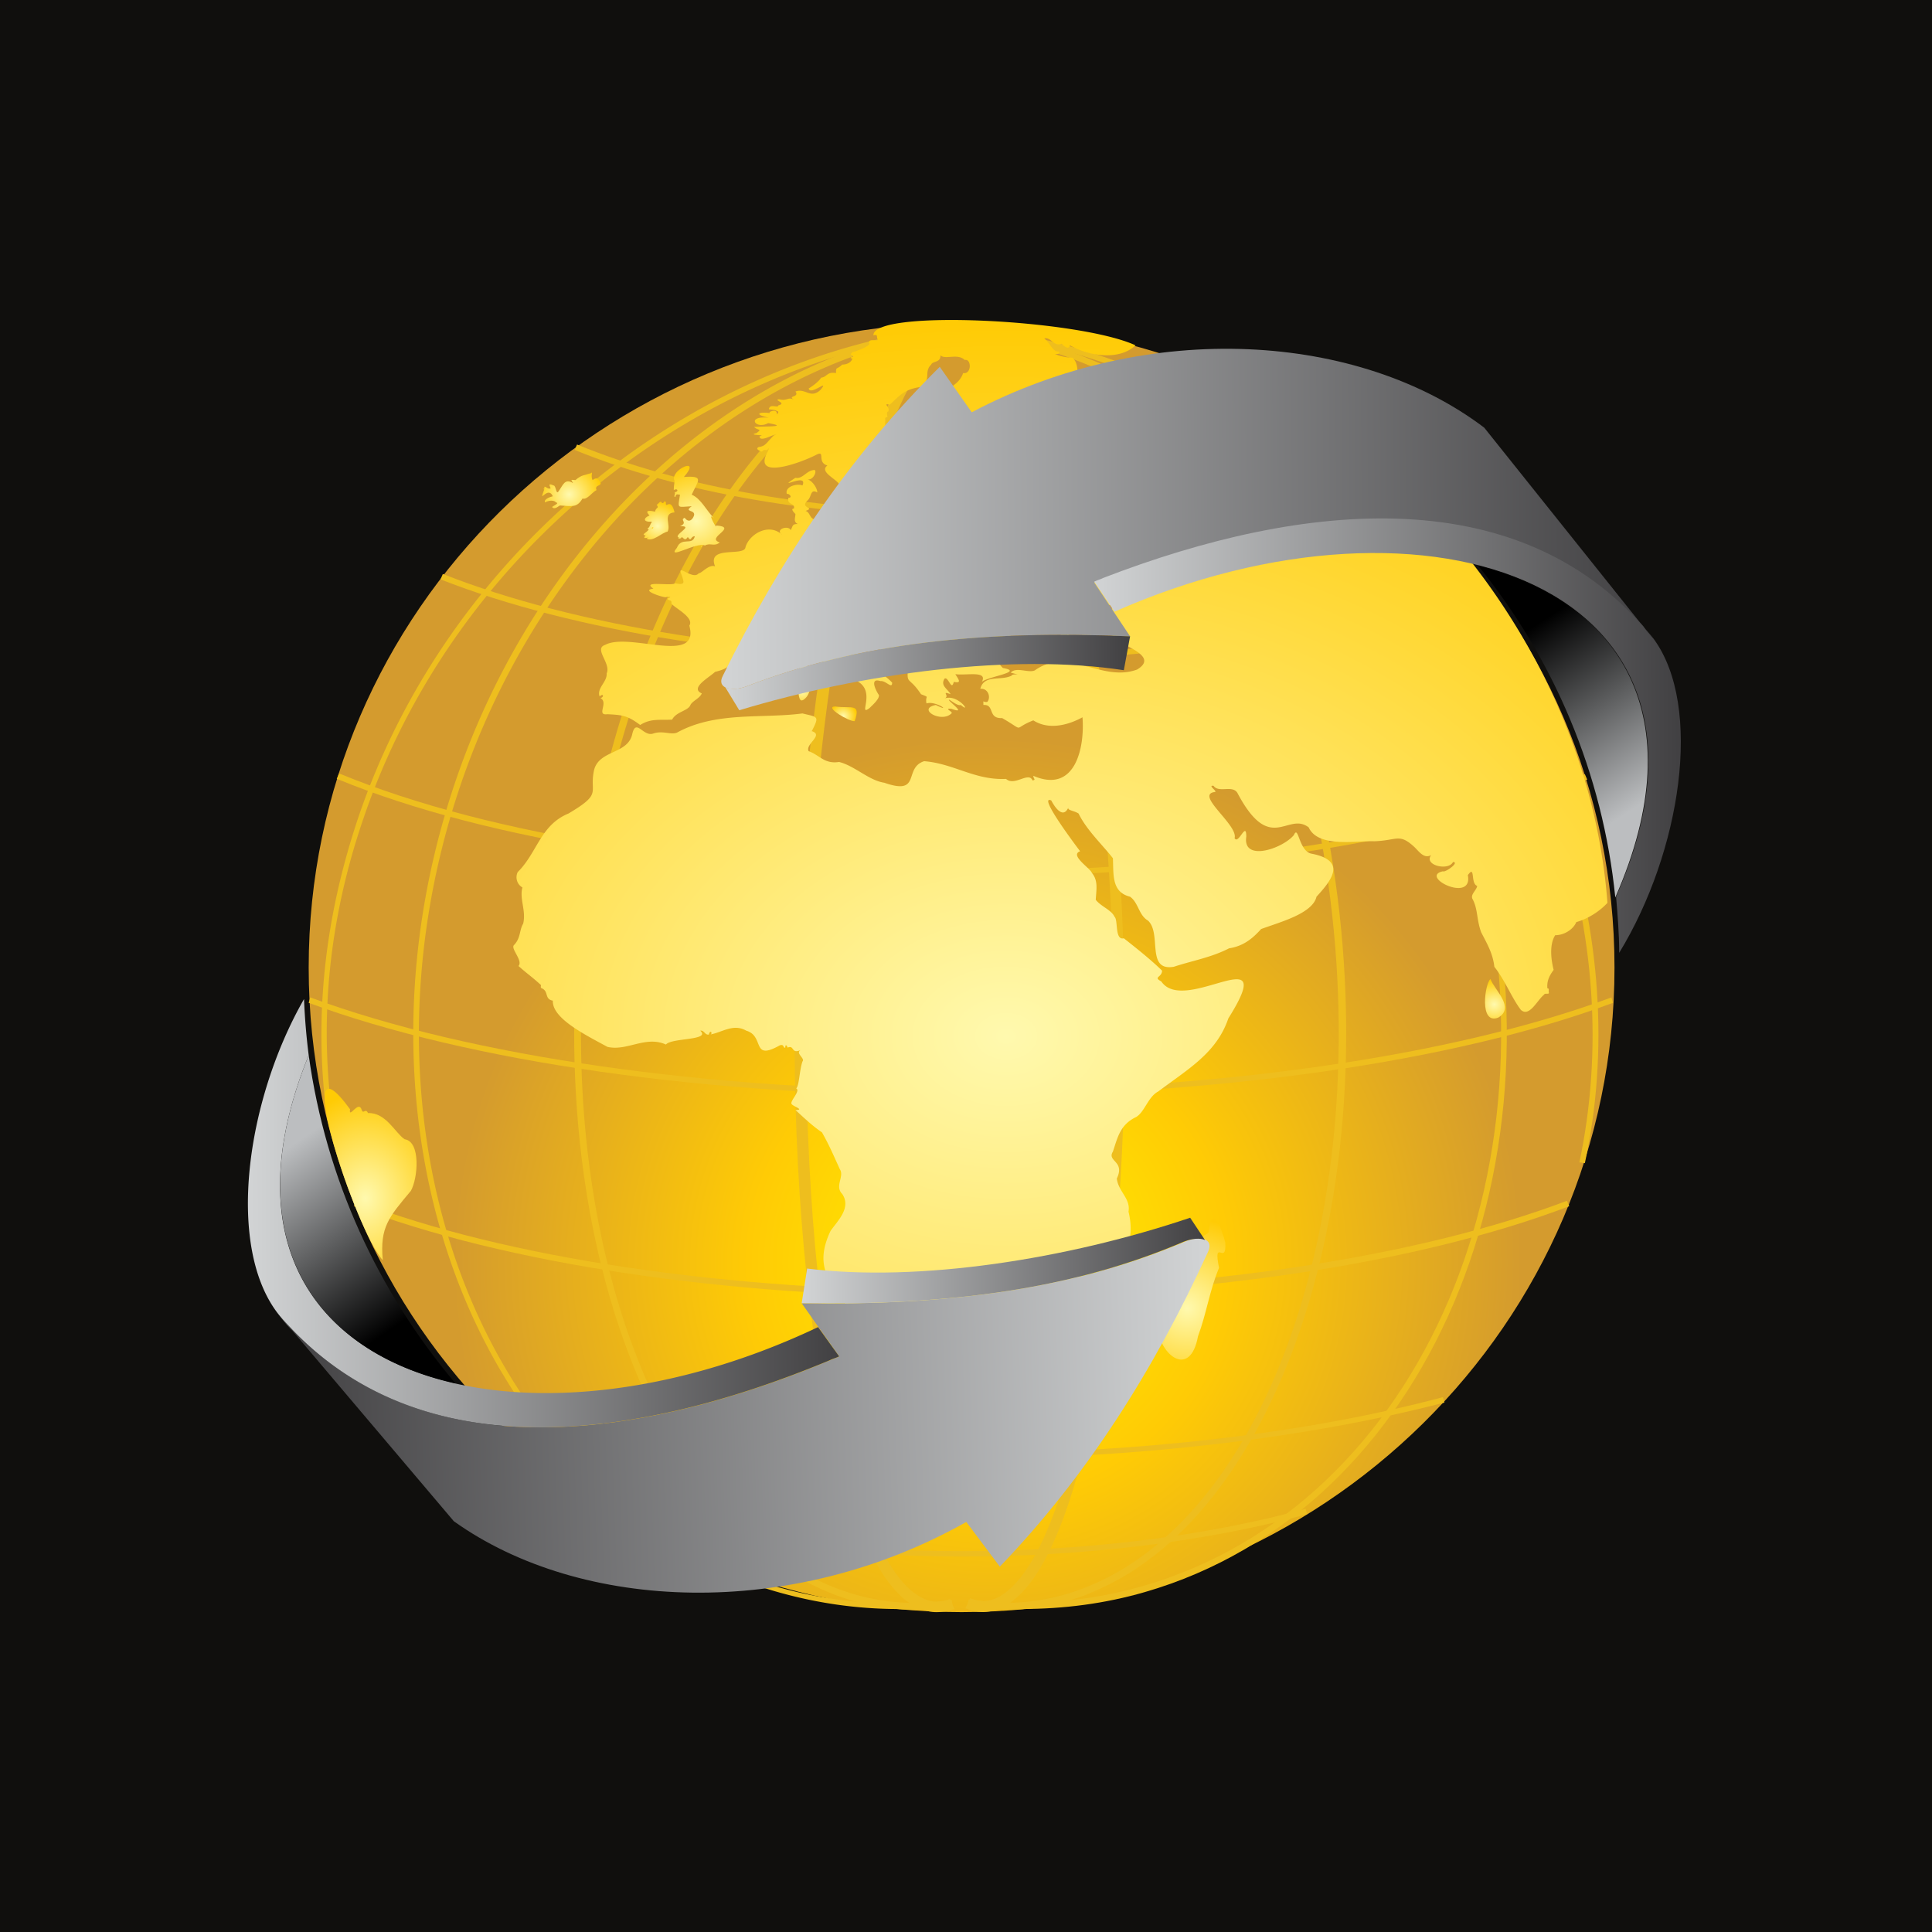 <svg width="200" height="200" fill="none" xmlns="http://www.w3.org/2000/svg"><path d="M200 0H0v200h200V0z" fill="#100F0D"/><path fill-rule="evenodd" clip-rule="evenodd" d="M99.544 33.438c37.307 0 67.588 29.894 67.588 66.723 0 36.83-30.281 66.724-67.588 66.724-37.307 0-67.589-29.894-67.589-66.724 0-36.91 30.282-66.724 67.589-66.724z" fill="url(#paint0_radial)"/><path d="M164.065 120.407l-.565-.08c2.423-11.479 1.615-23.756-2.422-35.554-9.125-26.944-33.593-47.193-60.887-50.461l.081-.558c27.536 3.268 52.246 23.676 61.452 50.78 3.957 11.958 4.845 24.314 2.341 35.873z" fill="#EEBE1E"/><path d="M105.763 166.563c-1.857 0-3.714-.079-5.572-.319l.081-.637c6.137.717 12.274.239 18.088-1.435 28.909-8.371 44.09-44.004 33.835-79.479-7.833-26.864-28.747-47.113-52.004-50.301l.081-.638c23.579 3.268 44.655 23.676 52.488 50.86 10.336 35.713-5.006 71.745-34.238 80.195-4.118 1.196-8.398 1.754-12.759 1.754z" fill="#EEBE1E"/><path d="M104.065 166.641c-1.292 0-2.665-.08-3.957-.319l.162-.718c4.28.718 8.479.239 12.516-1.435 20.188-8.37 30.686-44.004 23.58-79.398-5.491-26.945-20.027-47.113-36.258-50.382l.162-.717c16.473 3.268 31.331 23.676 36.822 50.86 7.268 35.713-3.553 71.745-23.983 80.275-2.987 1.276-5.975 1.834-9.044 1.834z" fill="#EEBE1E"/><path d="M101.724 166.879a4.159 4.159 0 0 1-1.777-.398l.485-1.037c1.534.638 2.988.239 4.522-1.355 8.075-8.291 12.355-43.924 9.448-79.399-2.261-26.785-7.995-46.953-14.455-50.142l.485-1.036c6.864 3.348 12.839 23.437 15.1 51.099 2.907 35.713-1.453 71.745-9.771 80.275-1.453 1.515-2.826 1.993-4.037 1.993zm-67.833-50.932c-1.453-10.364-.323-20.886 3.23-31.41 9.206-27.103 33.916-47.51 61.452-50.78l.08.559C71.28 37.584 46.732 57.833 37.607 84.777c-3.553 10.363-4.603 20.886-3.15 31.09l-.565.08z" fill="#EEBE1E"/><path d="M93.002 166.565c-4.36 0-8.64-.638-12.758-1.834-29.232-8.45-44.575-44.482-34.239-80.195 7.833-27.184 28.99-47.592 52.488-50.86l.081.637C75.318 37.582 54.404 57.83 46.57 84.775c-10.255 35.394 4.926 71.108 33.835 79.478 5.814 1.674 11.951 2.152 18.088 1.435l.081.638a65.295 65.295 0 0 1-5.572.239z" fill="#EEBE1E"/><path d="M94.698 166.645c-3.068 0-6.056-.638-8.963-1.834-20.51-8.45-31.25-44.482-24.064-80.196 5.491-27.183 20.268-47.67 36.822-50.94l.162.718C82.424 37.662 67.889 57.83 62.398 84.775c-7.187 35.394 3.391 71.028 23.58 79.398 4.037 1.674 8.236 2.153 12.516 1.435l.161.718a22.702 22.702 0 0 1-3.957.319z" fill="#EEBE1E"/><path d="M96.958 166.889c-1.13 0-2.584-.478-4.037-1.993-8.318-8.529-12.678-44.562-9.771-80.275C85.49 56.959 91.386 36.95 98.33 33.6l.485 1.037c-6.46 3.109-12.193 23.277-14.454 50.142-2.907 35.475 1.373 71.028 9.448 79.399 1.534 1.514 2.988 1.993 4.522 1.355l.484 1.036c-.565.16-1.13.319-1.857.319z" fill="#EEBE1E"/><path d="M99.544 161.134c-12.84 0-25.194-1.515-35.772-4.385l.161-.558c10.578 2.87 22.933 4.385 35.611 4.385 12.759 0 25.114-1.515 35.611-4.385l.162.558c-10.578 2.87-23.014 4.385-35.773 4.385zm0-10.124c-18.168 0-35.853-2.072-49.984-5.819l.161-.558c14.05 3.747 31.735 5.819 49.824 5.819 18.088 0 35.772-2.072 49.823-5.819l.161.558c-14.131 3.667-31.896 5.819-49.984 5.819zm.002-16.741c-24.306 0-47.24-3.427-62.905-9.406l.242-.558c15.585 5.979 38.437 9.327 62.663 9.327 24.225 0 47.078-3.428 62.663-9.327l.242.558c-15.666 5.979-38.599 9.406-62.905 9.406zm-.002-20.811c-26.325 0-50.954-3.508-67.589-9.646l.162-.558C48.75 109.392 73.3 112.9 99.463 112.9c26.244 0 50.792-3.508 67.346-9.646l.162.558c-16.473 6.138-41.183 9.646-67.427 9.646zm-.001-22.713c-25.437 0-49.016-3.667-64.682-10.124l.243-.558c15.584 6.457 39.083 10.124 64.439 10.124 25.356 0 48.854-3.667 64.52-10.045l.242.558c-15.746 6.378-39.326 10.045-64.762 10.045zm0-22.24c-20.43 0-40.134-3.108-53.942-8.529l.242-.558c13.727 5.42 33.35 8.53 53.7 8.53 20.349 0 39.971-3.11 53.699-8.53l.242.558c-13.889 5.42-33.512 8.53-53.942 8.53zm.002-14.992c-14.859 0-29.151-2.471-40.053-6.935l.242-.559c10.902 4.465 25.033 6.936 39.81 6.936 14.778 0 28.99-2.471 39.811-6.935l.242.558c-10.982 4.464-25.194 6.935-40.052 6.935z" fill="#EEBE1E"/><path fill-rule="evenodd" clip-rule="evenodd" d="M123.285 60.615c.808-1.594.404-2.79 1.777-2.232.403-.319-.243-.239-.243-.398.243-.08.808.16 1.131-.399.565.08 1.292-.398 1.292-.797.888.478 1.857.399 2.261 1.276.646-.16.242.398.565.558-.161.478.727.478.404.956-.081.638-.727.319-1.131.877-.08.08-.323.797-.565.319-.969-.24 2.746-.558-.081-1.355-.726 0-.161.558-.807.637-.888-.318-.565.558.081.479-.162.637-.969-.08-1.292.239.403.319.565.478.969.797.08.558.484.797 1.292.957.161.398-.646 1.116 0 1.594 1.13-2.63 2.988 2.95.323.638-.485 1.116-.889 1.594.807 1.196-.888.08-.323.956.081 1.195-.323.638.323 2.87-.565 2.87-.566-.319-2.261.718-2.907-.717-.646 0-1.131 0-1.212-.798-.565-1.036.485-1.514.323-2.63.243-.399 1.292-.399.485-.718-.727-.558-1.292-1.753-2.019-2.47-.323-.958.323-1.994-.969-2.074z" fill="url(#paint1_radial)"/><path fill-rule="evenodd" clip-rule="evenodd" d="M60.299 51.61c.484.16.969-.638 1.453-.877-.242-.558.566-.398.404-.797-.161-.24-.323-.638-.807-.24-.243-.398.08-.956-.162-.717-.727.24-.969.16-1.615.718-.404 0-.565-.16-.242.319-.889-.558-1.05.239-1.535.877-.242.319-.242-.638-.484-.638-.888-.399-.08.398-.404.319-.242.08-.565-.399-.565-.08.162.08-.323.16 0 .16-.646 1.753.323-.479.888.717-.323.08-.969.319-.807.638.404-.24.969-.24 1.13 0 .404.08-.242.319-.403.478.242.319.645-.08.807-.16 1.292.08 1.776.24 2.342-.717z" fill="url(#paint2_radial)"/><path fill-rule="evenodd" clip-rule="evenodd" d="M69.828 49.774c0 .24-.08.478-.08.957.403-.24.564.16.08.239.161.08-.162.478.08.478.081-.398.243-.239.485-.239-.242 1.515-.323 1.276 1.211 1.196-.888.638.404.319.243.956-.162.479-.566.798-.97.24-.565.239.404.478-.484.877 1.615-.08-.888.956-.08 1.195-.324.08.242.16.242-.08.242.08.323.479.646 0 .403.559.242-.08.726-.08-.242 1.037-1.372 0-1.857 1.197-1.13 1.355 2.019-.638 2.907-.24.565-.318.97.16 1.534-.318-1.534-.479 2.02-1.595-.403-1.754.242.638-1.05-1.595-.162-.718-.807-.797-1.373-2.072-2.342-2.47.646-1.436 1.373-1.994-.807-1.834 1.938-2.232-1.534-.718-.97.398z" fill="url(#paint3_radial)"/><path fill-rule="evenodd" clip-rule="evenodd" d="M66.84 55.434c-.565.558.727 0 .081.32.646.398 1.615-.639 2.18-.718.404-.638-.564-1.913.728-1.993-.404-1.674-.97-.24-.889-1.036-.242-.32-.08.08-.403.08-.162-.4-.404.159-.566.159.323.398-.08.239-.161.717-.404-.08-1.212-.24-.566.399-.645.239-.726.717.243.637.242-.398-.162.24-.242.479-.081.239-.404.239-.081.319-.162.318-.889.558-.323.637z" fill="url(#paint4_radial)"/><path fill-rule="evenodd" clip-rule="evenodd" d="M67.486 54.638c0-.08.161 0 .161-.08-.08.32-.484.32-.161.08z" fill="url(#paint5_radial)"/><path fill-rule="evenodd" clip-rule="evenodd" d="M72.655 56.548c.162 0-.08-.08-.08-.08-.081.16 0 .16.08.08z" fill="url(#paint6_radial)"/><path fill-rule="evenodd" clip-rule="evenodd" d="M83.152 69.387c.646-.16.404-1.515.323-2.153-.808.479-1.454 1.674-.323 2.153z" fill="url(#paint7_radial)"/><path fill-rule="evenodd" clip-rule="evenodd" d="M82.344 70.586c.484.319.08 2.551.969 1.754 1.292-1.116-.081-3.906-.97-1.754z" fill="url(#paint8_radial)"/><path fill-rule="evenodd" clip-rule="evenodd" d="M129.503 66.68c0-.238-.162.16-.242.24.161 0 .403-.16.242-.24z" fill="url(#paint9_radial)"/><path fill-rule="evenodd" clip-rule="evenodd" d="M86.463 73.137c-1.212 0 1.453 1.594 2.018 1.514.646-1.913-.323-1.275-2.018-1.514z" fill="url(#paint10_radial)"/><path fill-rule="evenodd" clip-rule="evenodd" d="M155.1 105.341c1.777-1.036-.403-2.869-.807-3.986-.565.399-1.211 4.784.807 3.986z" fill="url(#paint11_radial)"/><path fill-rule="evenodd" clip-rule="evenodd" d="M126.84 128.615c-.323-1.275-1.373-4.145-1.696-1.195 0 .478-.888.239-.727 1.275-.323-.08-.161.239-.323.319-.646-.638-.242.638-.565.638-.969-.08-2.342.717-2.907 1.674.969 4.703-.323 2.391-.808 5.979.243 3.029 3.392 5.42 4.2 1.036.888-2.392 1.211-4.783 2.18-7.095-.646-3.268.807-.08.646-2.631z" fill="url(#paint12_radial)"/><path fill-rule="evenodd" clip-rule="evenodd" d="M39.627 130.45c-.323-3.428.646-4.464 2.907-7.175.727-1.275 1.05-5.101-.646-5.341-.97-.637-1.938-2.79-3.795-2.71-.243-.558-.485.159-.647-.319-.322-1.116-1.372 1.036-1.21-.08-6.46-8.848.645 12.755 3.39 15.625z" fill="url(#paint13_radial)"/><path fill-rule="evenodd" clip-rule="evenodd" d="M58.844 84.217c-2.907 1.195-3.23 4.065-5.249 6.058a1.219 1.219 0 0 0 .485 1.595c-.323 1.195.403 2.391.08 3.746-.403.638-.242 1.515-.969 2.233-.323.398.97 1.594.485 2.152.888.797 1.292 1.036 2.26 1.913.162.08-.08.319.162.399.727.319.242 1.116 1.13 1.275-.08 1.834 3.311 3.508 5.653 4.783 2.02.478 3.957-1.196 6.057-.239.565-.717 4.683-.399 3.553-1.435.403-.08.484.478.888.399.161-.638.484 0 .08 0 1.212-.16 2.423-1.196 3.796-.399 1.938.558.485 3.189 3.472 1.515.485-.16.323.319.566.239 0-.399.161-.239.242 0 .727-.319.323.717 1.373.239-.646.319.484.877.161 1.196-.323.956-.323 2.471-.646 2.79.485.239-.646 1.275-.484 1.594.08.239 1.453.638.403.638.97.877 1.696 1.594 2.746 2.312.727 1.275 1.13 2.232 1.857 3.826.485.718-.565 1.754.242 2.551.97 1.435-.484 2.79-1.21 3.827-1.535 3.268-.485 4.942 1.533 7.573.162.478.404.877.727 1.355-.404.399-.08.797-.08 1.515.484 1.036.242 2.152.645 3.268 1.212 1.754 2.665 3.109 3.311 5.501-.323 0-.08.478-.242.478-.08.08-.485-.08-.404.319.404.398.242 1.196.566 1.594 1.05.319 3.391.08 4.602-.239 1.534-.239 3.23-.08 4.765-.478 3.391-2.073 6.621-4.624 6.783-8.052-1.454-1.196 3.553-.877 2.907-2.312-.162-1.036-.162-2.551-.889-3.348-.726-1.435 1.696-1.514 1.615-2.71-.242 0 .889-.08.969-.16 3.796-.478 4.765-3.348 4.038-6.297.242-1.355-1.05-2.073-1.211-3.428.888-1.834-1.05-1.754-.404-2.79.485-1.435.727-2.79 2.423-3.588.888-.558 1.211-2.072 2.261-2.63 3.068-2.312 6.056-3.986 7.267-7.573 5.41-8.61-4.522-.24-6.944-3.827-.889-.478.08-.398.08-1.116-1.13-1.116-2.745-2.391-3.956-3.348-.969.24-.566-1.913-.969-2.232-.323-.718-1.373-1.036-1.939-1.754.081-1.196.243-1.993-.403-2.79-.162-.478-2.342-1.834-1.212-2.232-.484-.638-4.441-5.9-2.987-5.261.323.637 1.211 1.993 1.776.717-.161.319.565.319 1.05.638.807 1.674 2.422 3.189 3.553 4.623.081 1.674-.161 3.508 1.777 3.986.888.638.888 1.914 1.857 2.472 1.453 1.355-.242 5.261 2.665 4.783 1.938-.638 3.876-.957 5.733-1.914 1.615-.239 2.584-1.195 3.311-1.993 1.938-.717 5.329-1.594 5.733-3.348 1.534-1.674 3.23-3.746-.565-4.464-1.292-.319-1.292-3.03-1.777-1.913-1.211 1.435-5.329 2.79-4.926.16 0-1.675-.807.876-1.211.159.404-1.356-4.199-4.544-2.019-4.783.243-.08-.807-.718-.161-.638.565.797 2.019-.16 2.503.797 3.392 6.377 5.168 1.834 7.349 3.508.969 2.152 5.006 1.355 6.783 1.435 2.422-.08 2.584-.877 4.199.637.484.479.969 1.196 1.695.797-.807 1.037 1.777 1.675 2.261.718.727 0-.807 1.116-1.049.957-2.504.558 3.149 3.348 2.584.398.807-1.116.242.877.969 1.116-.081.479-.727.877-.485 1.355.565 1.037.404 2.073.889 3.428.565 1.116 1.211 2.153 1.372 3.588 1.131 1.434 1.777 3.188 2.746 4.464.888.797 1.696-1.037 2.422-1.595 0-.159.485 0 .485-.159-.081-.239.081-.478-.162-.478-.08-.798.243-1.356.646-1.914-.323-1.275-.403-2.71.162-3.587 1.05 0 1.938-.717 2.18-1.355 1.131-.319 2.342-1.036 3.23-1.993-2.665-35.076-35.934-61.064-52.488-55.085-.081.797 2.019 1.116.565 1.993-1.13-.08-1.776-.797-2.745-.797-.323-.957 0-1.913-.727-2.551a4.84 4.84 0 0 1-1.857-.399c.161.08.646 0 .484-.239-.646.08-.807-.717-1.534-1.355.727-.16.969.877 1.776.558.404.319.727.638.889.16 1.776 1.036 5.006 1.674 6.783 0-5.895-2.71-27.213-3.747-27.133-1.037.566-.16.243.24.485.478-.323.16-.808-.159-.97.24.485.319-1.372.956-1.695 1.036-.404.399.08.16.08.478-.241 0-.403.16-.08.16-.08.398-.565.638-1.05.638-.565.558-.646.159-.646.876-.969-.16-.888.399-1.534.479-.242.398-.888.877-1.292 1.116.162.797 2.261-1.116 1.211.16-1.05.956-1.534-.24-2.584.159.485.637-.969.398-.08.877-.727-.4-.727.159-1.615-.08-.647.08.888.398-.081.638 0 .318-.889-.24-.97.398.485.08.485 0 .97.24 0 .079 0 .238-.162.238.081-.558-.888-.239-.727-.08-1.21-.159-1.615.16-.08.479-2.423-.24-1.373 1.276-.081.558 2.261.399-.323.319-1.454.399.404.398.889.159.243.637-1.05.24 1.211.16.323.32 0 .637 1.211-.08 1.776-.24-.807.478-.969 1.276-1.857 1.355-.484.24.323.479.323.479.242-.24.242-.16.565-.16.162-.319.162-.16.081.08-1.776 3.109 3.31 1.275 5.007.398.969-.478 0 .798 1.13 1.117-.969.717 1.292 1.514 1.292 2.152-.969.558-.161 2.072 1.13 1.355.324-1.116 1.696-1.196 2.746-1.116.808-1.036-.565-.08 0-.797.242-.718.242-1.834.565-2.232-1.13-.32-.242 0 .243-.399.727.08.807-.08 1.453-.16.081-.079.081-.238.162-.318.08 0 .403 0 .161-.16-1.13-.08.727-.239.162-.797-.485-1.275-1.938-.478-1.938-1.993.08-.319-.162-.478.242-.558 0-.08-.162-.558.08-.558.243-.478-.645-.877.162-.717.97-.877 1.454-1.595 3.23-1.834 1.13-.797.242-1.514 1.05-2.311.162-.4.969-.16.969-.957.485.478 1.776-.24 2.503.478.727-.16.727 1.515-.161 1.355-.485 1.435-2.019 1.595-2.746 2.631-1.292.399.566 1.116-.08 1.834-.081.239-.323 1.116.323.876.161 1.276 0-.159.969.479 1.05.797-.323.08-.404.797.08.558.646.08.646-.16.242-.08.242.479.484.4 1.535.079 3.23-1.197 5.007-1.276-.485.956 1.615.797 2.422 1.275.081.319-1.13 0-1.534.319-1.776.478-3.391.398-5.33.797-1.695-.08 1.293 4.544-1.695 2.87-1.212-1.754-2.584 1.594-1.938 2.63-.243.16-.808.638-.485-.159-1.13.399-.565.718-1.211 1.515-.404-.08-.162-.08-.08-.24-.485.32-1.697.16-.889-.079-1.615-.558-4.522 1.594-6.54.24-1.131.079-1.212 1.354-1.939.318-.888.319-.727-.638-1.292-.797 1.13-.399-.727-.24.242-1.116.404-.399.243-1.196.97-.797 0-.479-.566-1.276-1.05-1.356.726.16 1.13-1.116.646-.956-.727.08-1.13.956-1.858.797-2.18 1.435 1.373-.638.727.797-.484-.239-1.857.08-1.615.877.242-.08.646.399.162.399-.162.797.726.478.565 1.116-.404 0 .08.478.161.558 0 .398-.242.797.243 1.036-.566 0-.485.16-.727.638-.242-.558-1.696-.08-.888.478-1.373-1.275-3.392-.08-3.796 1.276-.08 1.036-4.037-.24-3.149 1.992-.646-.239-1.373.718-1.696.718-.565.717-2.1-.877-1.857-.08.323.957.565 1.355-.565 1.116-.485.32-3.553-.319-2.261.558-1.454.16 1.13.957 1.292.877.323-.08.726-.08.161.16.08.239.485.08.404.478.161.398 2.422 1.435 1.857 2.312 1.13 4.145-6.218.637-8.72 1.993-1.212.398.645 1.913.16 2.95.081.876-1.05 1.514-.726 2.39.404-.398.484.08.08.16.889.478-.484 1.834.727 1.674 1.615.08 2.1.16 3.392 1.116 1.13-.717 2.1-.478 3.31-.558.404-.797 1.535-.877 1.858-1.435.161-.478.969-.717 1.211-1.275-1.292-.558.808-1.674 1.373-2.232 2.422-.558 1.373-1.515 2.422-2.312.97-1.355 2.907 1.036 3.634-.478.404-.24 1.454-.16 1.535-.877 2.503-.399 2.987 3.428 6.46 4.384 3.068.797.565 4.066 1.938 3.03.323-.32 1.05-.957.969-1.356-.243-.319-1.05-1.833.161-1.435.565-.08 1.212.877 1.212.16-1.777-1.913-4.2-1.674-5.25-3.906-.322-.479-1.937-.32-1.291-1.356.565-1.116-.646-.637 1.05-1.195.403 0 .807 0 .242.319.242.398.242 1.355.646.717.969-1.515 1.05 1.196 1.534 1.275 1.534.4 3.069 1.515 4.764 2.073-.242 2.551-.08 1.196 1.292 3.269.97.398.404.08.566.956.968-.319 2.745 1.037.968.16-2.018.398.566 1.913 1.616.876.242-.159-.889-.557 0-.478 1.534.558.08-.478-.243-.877-.161-.319.808.638 1.212.479 1.211 1.036-.324-1.276-1.777-.638.808-.24-.404-.877.727-.478-.404-.638-1.05-.877-.646-1.595.403-.319.727 1.355.969.32.807.159.565-.16.161-.798 1.131.16 3.392-.399 2.746.797.646-.558 4.441-1.036 2.18-1.435-1.292-1.196.323-1.913.727-3.268.727-.877.727-1.674 2.261-2.63.565.238.888-.32 1.453.158-1.857.24 1.05.559 1.615.479.808.558-2.341.797-.969 1.036 1.212-.08.323 1.674 2.019.638.727-.319 1.857-.08 2.019-.797-.969.558-3.876-1.196-2.261-1.037 1.857-.08 3.634-1.275 5.572-1.275-4.199 1.913.081.558-2.261 2.073-1.938.398.969.717 1.534 1.674.888.717 4.441 1.753 2.18 3.109-3.714 1.355-7.106-2.392-10.578.08-.646.318-1.938-.4-2.503.239 1.453.398.242 0 .08.318-1.13.558-2.826-.16-3.23 1.355.808-.08 1.131.877.727 1.356-.484.08-.404-.32-.404.319 1.212-.08.404 1.434 1.938 1.355 2.504 1.435.969 1.116 3.23.239 1.615 1.036 3.634.478 5.088-.319.242 2.95-.646 7.972-5.088 6.059 0 .318.323.398-.08.478-.404-.957-1.858.638-2.746-.16-3.23.16-5.41-1.594-8.479-1.833-2.18.717-.242 3.587-4.118 2.232-1.615-.24-3.069-1.754-4.684-2.152-1.534.239-2.018-.718-3.149-1.116-.404-.718 1.615-1.674.323-2.073.808-1.594.646-1.435-.969-1.834-4.199.559-8.963-.239-13 1.993-.647.24-1.454-.239-2.423.08-1.05.399-1.777-1.594-2.18 0-.404 2.153-3.392 1.674-3.957 3.747-.566 2.471.969 2.391-2.665 4.544z" fill="url(#paint14_radial)"/><path fill-rule="evenodd" clip-rule="evenodd" d="M82.992 134.914l3.876 5.501c-20.673 8.849-44.01 12.197-58.06-4.385l18.169 21.444c13.162 9.407 34.965 10.284 53.053.08l3.472 4.624c9.044-9.407 15.989-20.408 21.561-32.605.646-1.435-.969-1.674-2.423-1.036-11.628 4.942-24.386 6.617-39.648 6.377z" fill="url(#paint15_linear)"/><path fill-rule="evenodd" clip-rule="evenodd" d="M82.991 134.907l.566-3.587c11.547 1.435 26.89-.957 39.648-5.261l1.535 2.311c-.485-.239-1.373-.159-2.181.16-11.547 4.942-24.306 6.616-39.568 6.377z" fill="url(#paint16_linear)"/><path fill-rule="evenodd" clip-rule="evenodd" d="M84.687 137.382l2.18 3.029c-.322.159-.645.239-.969.398-20.43 8.53-43.282 11.559-57.09-4.783-5.41-6.935-3.392-22.002 2.664-32.604.081 1.993.243 3.906.485 5.819-13.324 32.764 20.672 43.367 52.73 28.141zm-54.426.398a33.882 33.882 0 0 1-1.453-1.754l1.453 1.754z" fill="url(#paint17_linear)"/><path fill-rule="evenodd" clip-rule="evenodd" d="M31.958 109.238c-7.752 19.053.565 30.692 15.18 33.96-7.993-9.486-13.404-21.125-15.18-33.96z" fill="url(#paint18_linear)"/><path fill-rule="evenodd" clip-rule="evenodd" d="M116.987 65.876l-3.715-5.58c20.915-8.21 44.333-11 57.899 5.9l-17.523-21.923c-12.92-9.805-34.642-11.32-53.053-1.594l-3.311-4.704c-9.287 9.168-16.554 20.01-22.449 31.967-.727 1.355.969 1.674 2.422 1.116 11.71-4.544 24.468-5.82 39.73-5.182z" fill="url(#paint19_linear)"/><path fill-rule="evenodd" clip-rule="evenodd" d="M116.985 65.872l-.646 3.508c-11.467-1.754-26.89.24-39.81 4.145l-1.454-2.391c.485.239 1.373.239 2.18-.08 11.71-4.544 24.468-5.82 39.73-5.182z" fill="url(#paint20_linear)"/><path fill-rule="evenodd" clip-rule="evenodd" d="M115.372 63.323l-2.1-3.11c.323-.159.646-.238.969-.398 20.673-7.971 43.606-10.363 56.93 6.298 5.168 7.015 2.826 22.082-3.553 32.525 0-1.993-.162-3.906-.323-5.82 14.212-32.285-19.461-43.844-51.923-29.495zm54.345 1.036c.485.558.969 1.196 1.454 1.834l-1.454-1.834z" fill="url(#paint21_linear)"/><path fill-rule="evenodd" clip-rule="evenodd" d="M167.214 92.901c8.318-18.893.323-30.691-14.212-34.358 7.833 9.646 12.92 21.524 14.212 34.358z" fill="url(#paint22_linear)"/><defs><radialGradient id="paint0_radial" cx="0" cy="0" r="1" gradientUnits="userSpaceOnUse" gradientTransform="matrix(98.666 0 0 97.403 102.235 130.818)"><stop stop-color="#FFF200"/><stop offset=".25" stop-color="#FFCB05"/><stop offset=".56" stop-color="#D49B2E"/><stop offset="1" stop-color="#D49B2E"/></radialGradient><radialGradient id="paint1_radial" cx="0" cy="0" r="1" gradientUnits="userSpaceOnUse" gradientTransform="matrix(8.868 0 0 8.495 126.664 65.25)"><stop stop-color="#FFF9AE"/><stop offset="1" stop-color="#FFCB05"/></radialGradient><radialGradient id="paint2_radial" cx="0" cy="0" r="1" gradientUnits="userSpaceOnUse" gradientTransform="matrix(3.297 -.897 .865 3.178 58.907 51.183)"><stop stop-color="#FFF9AE"/><stop offset="1" stop-color="#FFCB05"/></radialGradient><radialGradient id="paint3_radial" cx="0" cy="0" r="1" gradientUnits="userSpaceOnUse" gradientTransform="matrix(6.011 0 0 5.759 72.083 53.934)"><stop stop-color="#FFF9AE"/><stop offset="1" stop-color="#FFCB05"/></radialGradient><radialGradient id="paint4_radial" cx="0" cy="0" r="1" gradientUnits="userSpaceOnUse" gradientTransform="matrix(2.667 0 0 2.555 68.087 54.45)"><stop stop-color="#FFF9AE"/><stop offset="1" stop-color="#FFCB05"/></radialGradient><radialGradient id="paint5_radial" cx="0" cy="0" r="1" gradientUnits="userSpaceOnUse" gradientTransform="matrix(.136 0 0 .13 67.48 54.746)"><stop stop-color="#FFF9AE"/><stop offset="1" stop-color="#FFCB05"/></radialGradient><radialGradient id="paint6_radial" cx="0" cy="0" r="1" gradientUnits="userSpaceOnUse" gradientTransform="matrix(.091 0 0 .088 72.633 56.587)"><stop stop-color="#FFF9AE"/><stop offset="1" stop-color="#FFCB05"/></radialGradient><radialGradient id="paint7_radial" cx="0" cy="0" r="1" gradientUnits="userSpaceOnUse" gradientTransform="matrix(1.379 0 0 1.321 82.99 68.632)"><stop stop-color="#FFF9AE"/><stop offset="1" stop-color="#FFCB05"/></radialGradient><radialGradient id="paint8_radial" cx="0" cy="0" r="1" gradientUnits="userSpaceOnUse" gradientTransform="matrix(1.834 0 0 1.757 83.046 71.531)"><stop stop-color="#FFF9AE"/><stop offset="1" stop-color="#FFCB05"/></radialGradient><radialGradient id="paint9_radial" cx="0" cy="0" r="1" gradientUnits="userSpaceOnUse" gradientTransform="matrix(.224 0 0 .214 129.386 66.815)"><stop stop-color="#FFF9AE"/><stop offset="1" stop-color="#FFCB05"/></radialGradient><radialGradient id="paint10_radial" cx="0" cy="0" r="1" gradientUnits="userSpaceOnUse" gradientTransform="matrix(1.384 0 0 1.326 87.288 74.131)"><stop stop-color="#FFF9AE"/><stop offset="1" stop-color="#FFCB05"/></radialGradient><radialGradient id="paint11_radial" cx="0" cy="0" r="1" gradientUnits="userSpaceOnUse" gradientTransform="matrix(2.705 0 0 2.592 154.692 103.973)"><stop stop-color="#FFF9AE"/><stop offset="1" stop-color="#FFCB05"/></radialGradient><radialGradient id="paint12_radial" cx="0" cy="0" r="1" gradientUnits="userSpaceOnUse" gradientTransform="matrix(9.748 0 0 9.339 122.906 135.426)"><stop stop-color="#FFF9AE"/><stop offset="1" stop-color="#FFCB05"/></radialGradient><radialGradient id="paint13_radial" cx="0" cy="0" r="1" gradientUnits="userSpaceOnUse" gradientTransform="matrix(8.742 .293 -.37 11.026 37.82 124.06)"><stop stop-color="#FFF9AE"/><stop offset="1" stop-color="#FFCB05"/></radialGradient><radialGradient id="paint14_radial" cx="0" cy="0" r="1" gradientUnits="userSpaceOnUse" gradientTransform="matrix(99.425 0 0 74.005 104.125 107.305)"><stop stop-color="#FFF9AE"/><stop offset="1" stop-color="#FFCB05"/></radialGradient><linearGradient id="paint15_linear" x1="29.012" y1="149.016" x2="124.998" y2="145.62" gradientUnits="userSpaceOnUse"><stop stop-color="#414042"/><stop offset="1" stop-color="#D1D3D4"/></linearGradient><linearGradient id="paint16_linear" x1="124.811" y1="130.374" x2="83.269" y2="130.905" gradientUnits="userSpaceOnUse"><stop stop-color="#414042"/><stop offset="1" stop-color="#D1D3D4"/></linearGradient><linearGradient id="paint17_linear" x1="86.972" y1="124.991" x2="26.063" y2="125.219" gradientUnits="userSpaceOnUse"><stop stop-color="#414042"/><stop offset="1" stop-color="#D1D3D4"/></linearGradient><linearGradient id="paint18_linear" x1="42.492" y1="136.227" x2="30.265" y2="118.539" gradientUnits="userSpaceOnUse"><stop/><stop offset="1" stop-color="#BCBEC0"/></linearGradient><linearGradient id="paint19_linear" x1="171.336" y1="53.237" x2="75.293" y2="53.952" gradientUnits="userSpaceOnUse"><stop stop-color="#414042"/><stop offset="1" stop-color="#D1D3D4"/></linearGradient><linearGradient id="paint20_linear" x1="117.057" y1="69.517" x2="75.356" y2="70.124" gradientUnits="userSpaceOnUse"><stop stop-color="#414042"/><stop offset="1" stop-color="#D1D3D4"/></linearGradient><linearGradient id="paint21_linear" x1="174.104" y1="75.546" x2="113.668" y2="75.767" gradientUnits="userSpaceOnUse"><stop stop-color="#414042"/><stop offset="1" stop-color="#D1D3D4"/></linearGradient><linearGradient id="paint22_linear" x1="157.507" y1="65.648" x2="169.24" y2="83.659" gradientUnits="userSpaceOnUse"><stop/><stop offset="1" stop-color="#BCBEC0"/></linearGradient></defs></svg>